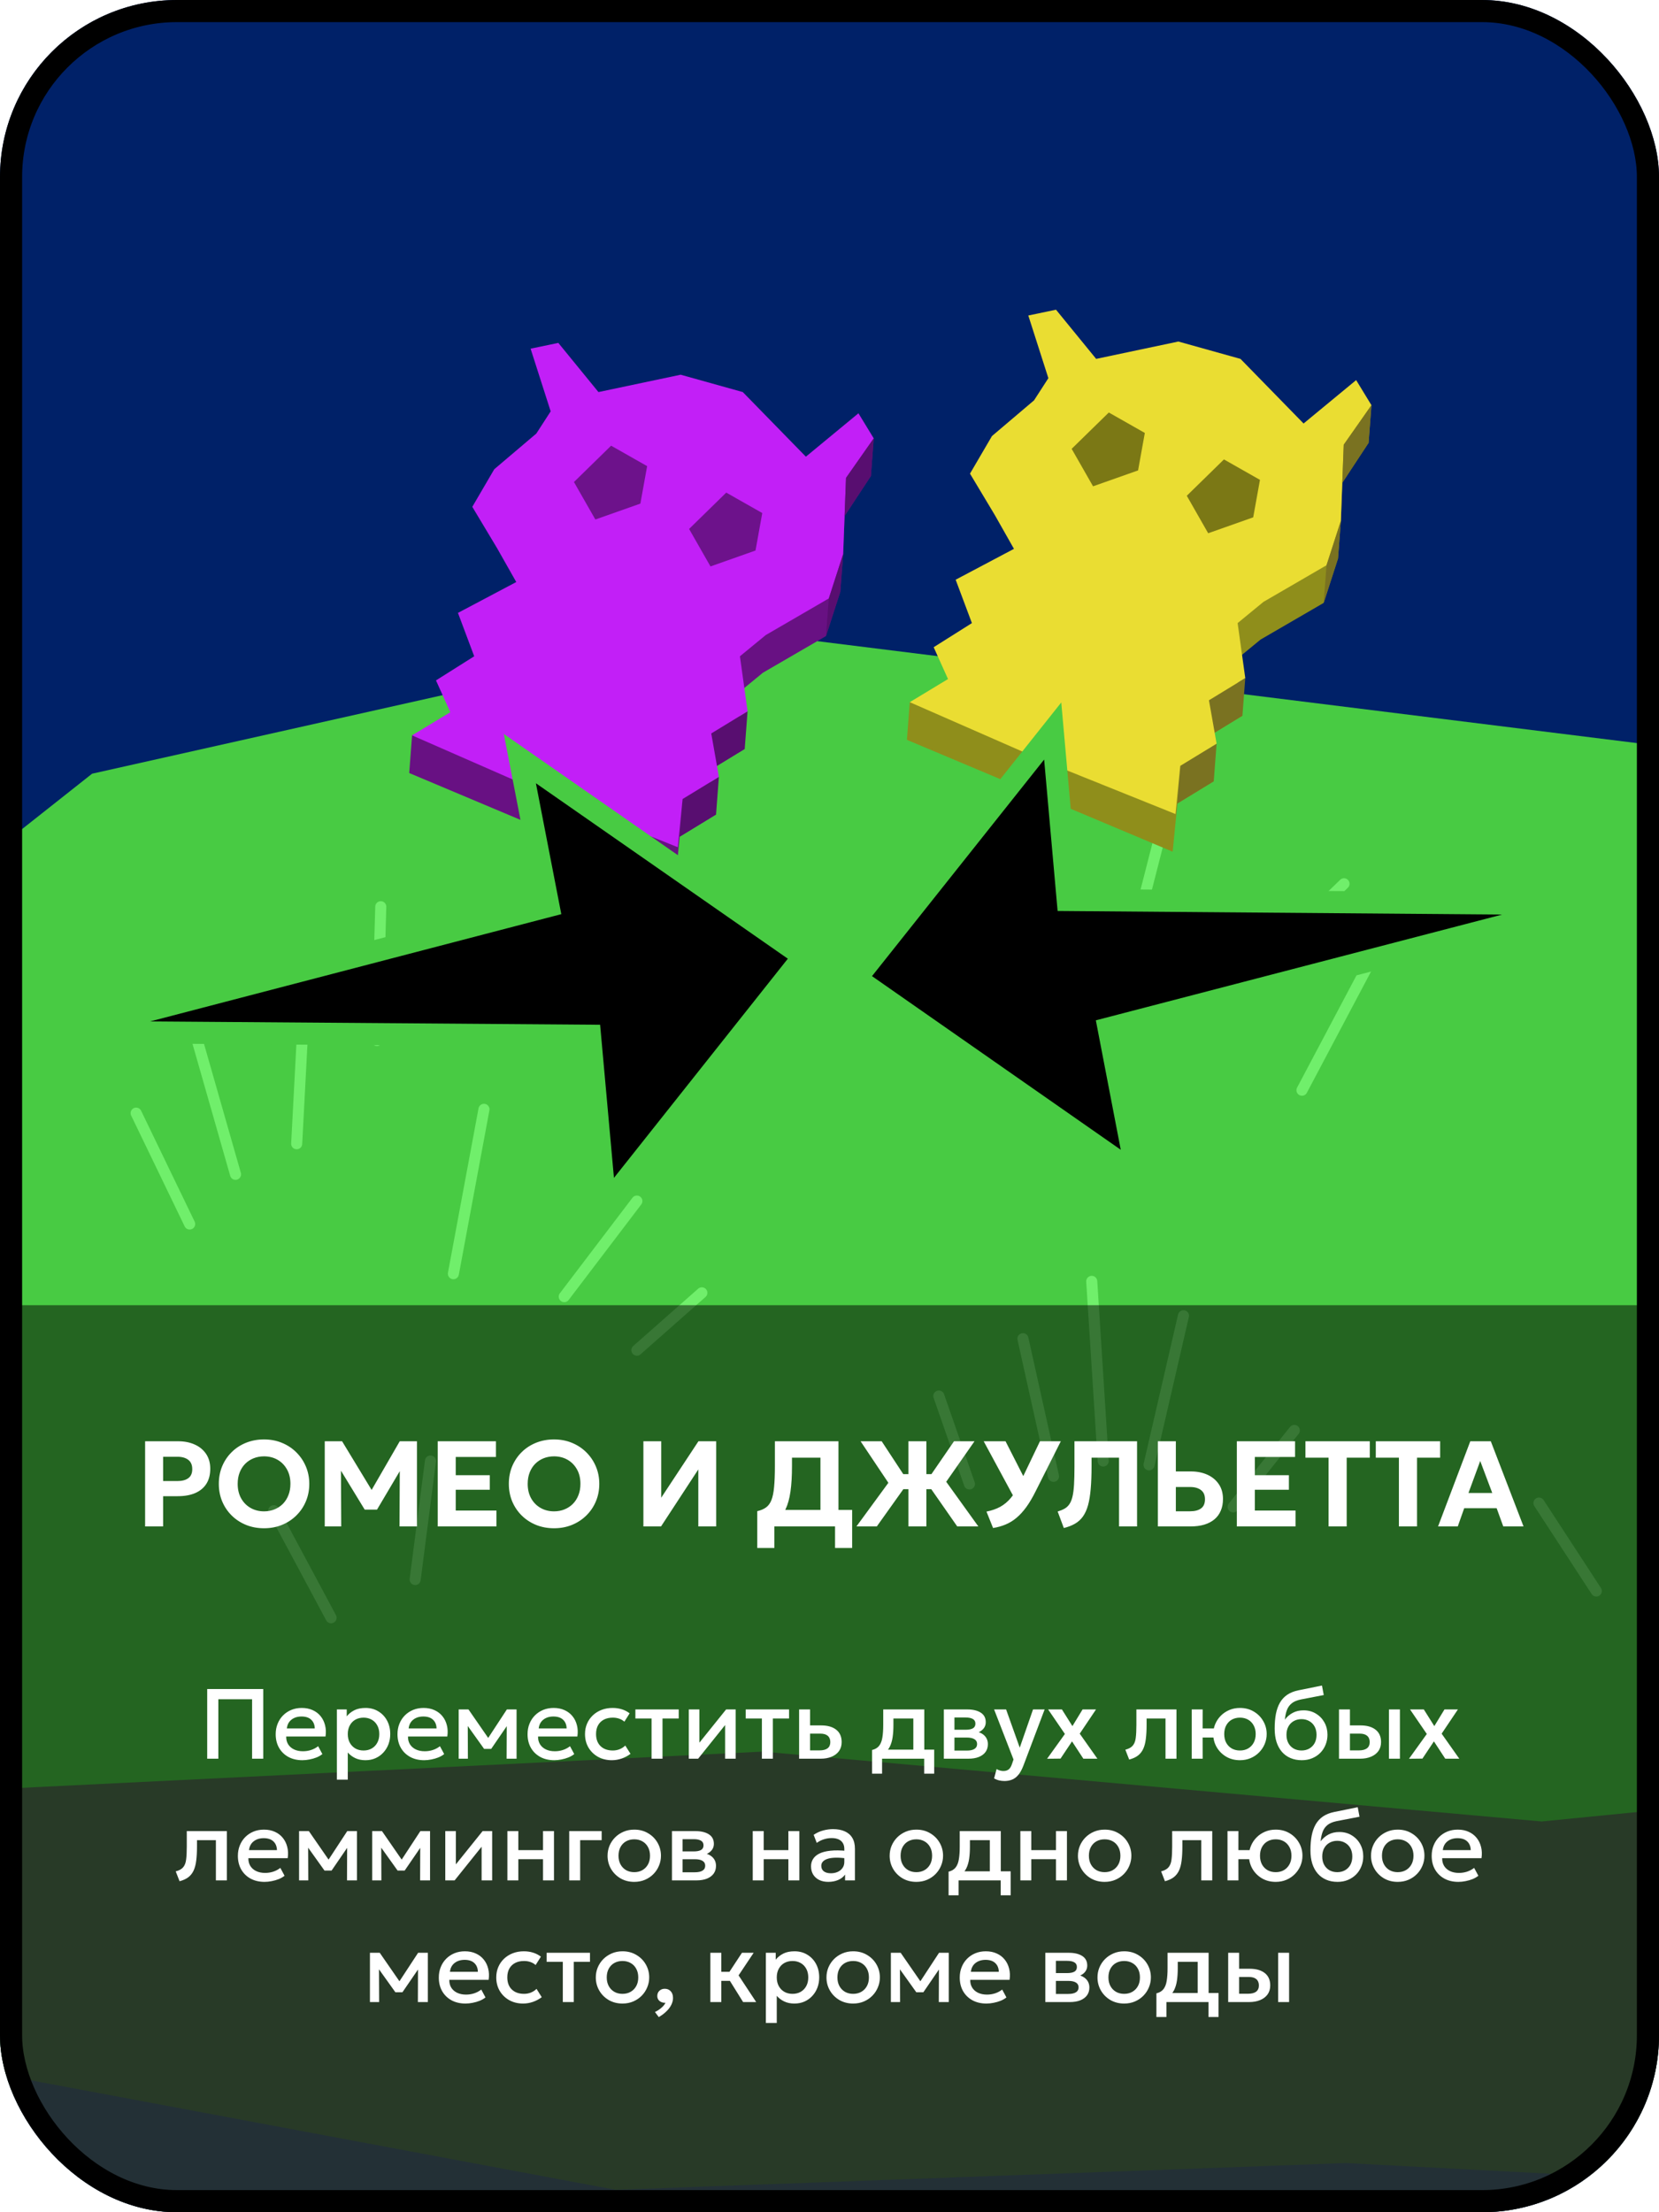 <svg width="150" height="200" viewBox="0 0 150 200" fill="none" xmlns="http://www.w3.org/2000/svg">
<g clip-path="url(#clip0_1_345)">
<rect width="150" height="200" fill="#002168"/>
<path d="M156.288 68.211L166.673 81.308L176.135 111.009L177.14 174.043L176.246 203.297L165.333 223.284L145.681 113.466L156.288 68.211Z" fill="#456043"/>
<path d="M-5.253 80.686L-14.26 107.438L-19 135.868L-15.368 191.276L-11.784 207.583L-0.368 224.847L5.885 90.017L-5.253 80.686Z" fill="#669564"/>
<path d="M-2.094 161.831L-5.281 211.895L-0.368 224.847L51.665 222.614L90.746 225.294L134.069 222.167L165.333 223.284L168.683 192.69L164.973 162.146L111.29 151.412L26.654 147.615L-2.094 161.831Z" fill="#50754E"/>
<path d="M-2.094 161.831L68.965 158.357L139.392 164.673L164.973 162.146L162.604 85.424L156.288 68.212L66.122 57L8.327 69.948L-5.253 80.686L-6.2 129.322L-2.094 161.831Z" fill="#48CB43"/>
<path d="M17.148 110.659L12.309 100.636" stroke="#70EF6B" stroke-width="1" stroke-linecap="round" stroke-linejoin="round"/>
<path d="M21.295 106.166L17.148 91.651" stroke="#70EF6B" stroke-width="1" stroke-linecap="round" stroke-linejoin="round"/>
<path d="M26.825 103.401L27.516 90.268" stroke="#70EF6B" stroke-width="1" stroke-linecap="round" stroke-linejoin="round"/>
<path d="M34.082 94.07L34.428 81.974" stroke="#70EF6B" stroke-width="1" stroke-linecap="round" stroke-linejoin="round"/>
<path d="M40.994 115.152L43.759 100.291" stroke="#70EF6B" stroke-width="1" stroke-linecap="round" stroke-linejoin="round"/>
<path d="M51.017 117.225L57.584 108.585" stroke="#70EF6B" stroke-width="1" stroke-linecap="round" stroke-linejoin="round"/>
<path d="M57.584 122.064L63.459 116.88" stroke="#70EF6B" stroke-width="1" stroke-linecap="round" stroke-linejoin="round"/>
<path d="M91.107 91.651L83.158 80.937" stroke="#70EF6B" stroke-width="1" stroke-linecap="round" stroke-linejoin="round"/>
<path d="M93.526 89.577V79.9" stroke="#70EF6B" stroke-width="1" stroke-linecap="round" stroke-linejoin="round"/>
<path d="M101.475 88.886L105.277 74.025" stroke="#70EF6B" stroke-width="1" stroke-linecap="round" stroke-linejoin="round"/>
<path d="M110.461 90.614L121.52 79.9" stroke="#70EF6B" stroke-width="1" stroke-linecap="round" stroke-linejoin="round"/>
<path d="M117.718 98.563L123.939 86.812" stroke="#70EF6B" stroke-width="1" stroke-linecap="round" stroke-linejoin="round"/>
<path d="M95.254 133.469L92.489 121.027" stroke="#70EF6B" stroke-width="1" stroke-linecap="round" stroke-linejoin="round"/>
<path d="M99.747 132.086L98.71 115.843" stroke="#70EF6B" stroke-width="1" stroke-linecap="round" stroke-linejoin="round"/>
<path d="M103.894 132.432L107.005 118.953" stroke="#70EF6B" stroke-width="1" stroke-linecap="round" stroke-linejoin="round"/>
<path d="M87.651 134.16L84.886 126.211" stroke="#70EF6B" stroke-width="1" stroke-linecap="round" stroke-linejoin="round"/>
<path d="M111.498 136.234L117.027 129.322" stroke="#70EF6B" stroke-width="1" stroke-linecap="round" stroke-linejoin="round"/>
<path d="M144.33 143.837L139.146 135.888" stroke="#70EF6B" stroke-width="1" stroke-linecap="round" stroke-linejoin="round"/>
<path d="M148.823 144.182L149.514 124.829" stroke="#70EF6B" stroke-width="1" stroke-linecap="round" stroke-linejoin="round"/>
<path d="M29.935 146.256L24.751 136.579" stroke="#70EF6B" stroke-width="1" stroke-linecap="round" stroke-linejoin="round"/>
<path d="M37.538 142.8L38.921 132.086" stroke="#70EF6B" stroke-width="1" stroke-linecap="round" stroke-linejoin="round"/>
<path opacity="0.314" d="M-16.63 121.653L-9.476 177.065L-3.688 186.863L55.67 197.974L121.68 195.555L154.858 197.283L168.683 192.69L171.62 137.839L167.818 98.786L166.673 81.308L176.134 111.009L176.246 203.297L165.333 223.284L134.069 222.167L90.746 225.294L51.665 222.614L-0.368 224.847L-11.784 207.583L-15.368 191.276L-19 135.868L-16.63 121.653Z" fill="#3238B1"/>
<g filter="url(#filter0_b_1_345)">
<rect y="118" width="150" height="82" fill="black" fill-opacity="0.5"/>
</g>
<rect x="1" y="1" width="148" height="198" rx="15" stroke="black" stroke-width="2"/>
<path d="M13.12 138V130.3H16.107C16.671 130.3 17.172 130.399 17.608 130.597C18.044 130.791 18.387 131.075 18.637 131.449C18.886 131.82 19.011 132.265 19.011 132.786C19.011 133.318 18.895 133.769 18.664 134.139C18.433 134.506 18.098 134.786 17.658 134.98C17.221 135.171 16.692 135.266 16.068 135.266H14.748V138H13.12ZM14.748 133.897H16.041C16.462 133.897 16.791 133.811 17.025 133.638C17.264 133.466 17.383 133.193 17.383 132.819C17.383 132.441 17.262 132.161 17.02 131.977C16.778 131.794 16.455 131.702 16.052 131.702H14.748V133.897ZM23.872 138.165C23.285 138.165 22.742 138.064 22.244 137.862C21.745 137.657 21.312 137.373 20.946 137.01C20.579 136.647 20.293 136.222 20.088 135.734C19.886 135.246 19.785 134.718 19.785 134.15C19.785 133.578 19.886 133.048 20.088 132.56C20.293 132.073 20.579 131.647 20.946 131.284C21.312 130.921 21.745 130.639 22.244 130.437C22.742 130.236 23.285 130.135 23.872 130.135C24.458 130.135 24.999 130.238 25.494 130.443C25.993 130.648 26.426 130.934 26.792 131.301C27.163 131.668 27.45 132.095 27.656 132.582C27.861 133.066 27.964 133.589 27.964 134.15C27.964 134.718 27.861 135.246 27.656 135.734C27.45 136.222 27.163 136.647 26.792 137.01C26.426 137.373 25.993 137.657 25.494 137.862C24.999 138.064 24.458 138.165 23.872 138.165ZM23.872 136.636C24.213 136.636 24.528 136.577 24.818 136.46C25.107 136.343 25.36 136.176 25.577 135.959C25.793 135.739 25.96 135.477 26.077 135.173C26.198 134.869 26.259 134.528 26.259 134.15C26.259 133.648 26.154 133.211 25.945 132.841C25.736 132.467 25.452 132.177 25.093 131.972C24.733 131.767 24.326 131.664 23.872 131.664C23.534 131.664 23.219 131.723 22.926 131.84C22.636 131.957 22.383 132.124 22.167 132.34C21.954 132.557 21.787 132.819 21.666 133.127C21.549 133.431 21.49 133.772 21.49 134.15C21.49 134.652 21.595 135.09 21.804 135.464C22.013 135.835 22.297 136.123 22.656 136.328C23.016 136.533 23.421 136.636 23.872 136.636ZM29.362 138V130.3H30.93L33.927 135.239L33.284 135.25L36.144 130.3H37.7V138H36.122L36.149 132.401L36.441 132.505L34.087 136.482H32.976L30.55 132.505L30.825 132.401L30.853 138H29.362ZM39.578 138V130.3H44.842V131.719H41.206V133.369H44.286V134.683H41.206V136.564H44.886V138H39.578ZM50.093 138.165C49.507 138.165 48.964 138.064 48.465 137.862C47.967 137.657 47.534 137.373 47.167 137.01C46.801 136.647 46.515 136.222 46.309 135.734C46.108 135.246 46.007 134.718 46.007 134.15C46.007 133.578 46.108 133.048 46.309 132.56C46.515 132.073 46.801 131.647 47.167 131.284C47.534 130.921 47.967 130.639 48.465 130.437C48.964 130.236 49.507 130.135 50.093 130.135C50.68 130.135 51.221 130.238 51.716 130.443C52.215 130.648 52.647 130.934 53.014 131.301C53.384 131.668 53.672 132.095 53.877 132.582C54.083 133.066 54.185 133.589 54.185 134.15C54.185 134.718 54.083 135.246 53.877 135.734C53.672 136.222 53.384 136.647 53.014 137.01C52.647 137.373 52.215 137.657 51.716 137.862C51.221 138.064 50.68 138.165 50.093 138.165ZM50.093 136.636C50.434 136.636 50.75 136.577 51.039 136.46C51.329 136.343 51.582 136.176 51.798 135.959C52.015 135.739 52.182 135.477 52.299 135.173C52.42 134.869 52.48 134.528 52.48 134.15C52.48 133.648 52.376 133.211 52.167 132.841C51.958 132.467 51.674 132.177 51.314 131.972C50.955 131.767 50.548 131.664 50.093 131.664C49.756 131.664 49.441 131.723 49.147 131.84C48.858 131.957 48.605 132.124 48.388 132.34C48.176 132.557 48.009 132.819 47.888 133.127C47.771 133.431 47.712 133.772 47.712 134.15C47.712 134.652 47.816 135.09 48.025 135.464C48.234 135.835 48.519 136.123 48.878 136.328C49.237 136.533 49.642 136.636 50.093 136.636ZM58.173 138V130.3H59.784V135.404L63.15 130.3H64.756V138H63.139V132.846L59.768 138H58.173ZM74.182 138V131.785H71.608V132.538C71.608 133.437 71.563 134.207 71.471 134.848C71.379 135.486 71.233 136.016 71.031 136.438C70.833 136.86 70.569 137.193 70.239 137.439C69.909 137.685 69.507 137.864 69.034 137.978L68.468 136.619C68.791 136.546 69.055 136.434 69.26 136.284C69.469 136.134 69.632 135.912 69.749 135.618C69.867 135.321 69.947 134.925 69.991 134.43C70.039 133.932 70.063 133.301 70.063 132.538V130.3H75.81V138H74.182ZM68.468 139.947V136.619L69.441 136.663L69.975 136.509H77.048V139.947H75.502V138H70.013V139.947H68.468ZM86.549 138L83.739 133.968L86.258 130.3H88.111L85.554 133.963L88.458 138H86.549ZM77.436 138L80.323 134.056L77.81 130.3H79.718L82.138 133.985L79.278 138H77.436ZM82.133 138V134.634H80.835V133.27H82.133V130.3H83.761V133.27H85.064V134.634H83.761V138H82.133ZM89.788 138.143L89.194 136.658C89.663 136.566 90.076 136.423 90.432 136.229C90.791 136.031 91.11 135.765 91.389 135.431C91.671 135.098 91.933 134.678 92.175 134.172L94.029 130.3H95.915L93.633 134.832C93.361 135.378 93.085 135.848 92.802 136.24C92.52 136.629 92.225 136.953 91.917 137.213C91.609 137.474 91.279 137.677 90.927 137.824C90.578 137.971 90.199 138.077 89.788 138.143ZM91.895 135.767L88.941 130.3H90.916L92.995 134.381L91.895 135.767ZM96.186 138.143L95.63 136.652C95.879 136.575 96.09 136.487 96.263 136.388C96.439 136.286 96.584 136.148 96.697 135.976C96.814 135.804 96.906 135.576 96.972 135.294C97.038 135.012 97.084 134.652 97.11 134.216C97.135 133.78 97.148 133.244 97.148 132.61V130.3H102.808V138H101.18V131.785H98.694V132.538C98.694 133.33 98.668 134.018 98.617 134.601C98.569 135.18 98.488 135.675 98.375 136.086C98.261 136.493 98.107 136.832 97.913 137.103C97.722 137.371 97.484 137.587 97.198 137.752C96.915 137.917 96.578 138.048 96.186 138.143ZM104.687 138V130.3H106.315V133.028H107.673C108.234 133.028 108.733 133.127 109.169 133.325C109.605 133.523 109.948 133.807 110.198 134.177C110.451 134.548 110.577 134.995 110.577 135.519C110.577 135.915 110.511 136.267 110.379 136.575C110.251 136.883 110.06 137.144 109.807 137.356C109.554 137.569 109.246 137.73 108.883 137.84C108.52 137.947 108.104 138 107.635 138H104.687ZM106.315 136.63H107.607C108.029 136.63 108.357 136.544 108.592 136.372C108.83 136.2 108.949 135.925 108.949 135.547C108.949 135.169 108.828 134.891 108.586 134.711C108.344 134.528 108.021 134.436 107.618 134.436H106.315V136.63ZM111.83 138V130.3H117.094V131.719H113.458V133.369H116.538V134.683H113.458V136.564H117.138V138H111.83ZM120.123 138V131.785H118.033V130.3H123.852V131.785H121.762V138H120.123ZM126.483 138V131.785H124.393V130.3H130.212V131.785H128.122V138H126.483ZM130.023 138L132.938 130.3H134.792L137.751 138H135.919L135.32 136.35H132.388L131.805 138H130.023ZM132.773 134.975H134.924L133.835 132.082L132.773 134.975Z" fill="white"/>
<path d="M18.734 159V152.7H23.801V159H22.793V153.622H19.742V159H18.734ZM27.344 159.135C26.864 159.135 26.442 159.038 26.079 158.842C25.716 158.644 25.433 158.368 25.229 158.014C25.028 157.66 24.927 157.249 24.927 156.781C24.927 156.439 24.986 156.124 25.103 155.836C25.22 155.545 25.385 155.293 25.598 155.08C25.811 154.867 26.06 154.702 26.345 154.585C26.633 154.468 26.946 154.41 27.285 154.41C27.654 154.41 27.983 154.476 28.271 154.608C28.559 154.737 28.797 154.918 28.986 155.152C29.178 155.386 29.313 155.661 29.391 155.976C29.472 156.288 29.486 156.627 29.432 156.993H25.877C25.871 157.26 25.929 157.494 26.052 157.695C26.175 157.893 26.351 158.047 26.579 158.158C26.81 158.269 27.081 158.325 27.393 158.325C27.645 158.325 27.888 158.287 28.122 158.212C28.359 158.134 28.574 158.02 28.766 157.87L29.148 158.581C29.004 158.698 28.83 158.799 28.626 158.883C28.422 158.964 28.209 159.026 27.987 159.068C27.765 159.113 27.551 159.135 27.344 159.135ZM25.935 156.264H28.46C28.451 155.928 28.343 155.664 28.136 155.472C27.932 155.28 27.641 155.184 27.263 155.184C26.897 155.184 26.592 155.28 26.349 155.472C26.109 155.664 25.971 155.928 25.935 156.264ZM30.46 160.89V154.545H31.351V155.17C31.528 154.945 31.755 154.762 32.031 154.621C32.306 154.48 32.647 154.41 33.052 154.41C33.487 154.41 33.873 154.513 34.209 154.72C34.547 154.924 34.812 155.205 35.001 155.562C35.19 155.916 35.284 156.319 35.284 156.772C35.284 157.099 35.23 157.407 35.122 157.695C35.014 157.98 34.859 158.23 34.658 158.446C34.461 158.662 34.224 158.832 33.947 158.955C33.675 159.075 33.371 159.135 33.038 159.135C32.691 159.135 32.385 159.072 32.12 158.946C31.857 158.82 31.631 158.65 31.445 158.438V160.89H30.46ZM32.872 158.257C33.148 158.257 33.392 158.197 33.605 158.077C33.822 157.954 33.989 157.782 34.109 157.56C34.233 157.338 34.294 157.075 34.294 156.772C34.294 156.469 34.233 156.207 34.109 155.985C33.986 155.76 33.817 155.587 33.601 155.467C33.388 155.347 33.145 155.287 32.872 155.287C32.596 155.287 32.35 155.347 32.134 155.467C31.921 155.587 31.753 155.76 31.63 155.985C31.507 156.207 31.445 156.469 31.445 156.772C31.445 157.075 31.507 157.338 31.63 157.56C31.753 157.782 31.921 157.954 32.134 158.077C32.35 158.197 32.596 158.257 32.872 158.257ZM38.356 159.135C37.876 159.135 37.455 159.038 37.092 158.842C36.729 158.644 36.445 158.368 36.241 158.014C36.04 157.66 35.94 157.249 35.94 156.781C35.94 156.439 35.998 156.124 36.115 155.836C36.232 155.545 36.397 155.293 36.61 155.08C36.823 154.867 37.072 154.702 37.357 154.585C37.645 154.468 37.959 154.41 38.298 154.41C38.667 154.41 38.995 154.476 39.283 154.608C39.571 154.737 39.81 154.918 39.999 155.152C40.191 155.386 40.326 155.661 40.404 155.976C40.485 156.288 40.498 156.627 40.444 156.993H36.889C36.883 157.26 36.942 157.494 37.065 157.695C37.188 157.893 37.363 158.047 37.591 158.158C37.822 158.269 38.094 158.325 38.406 158.325C38.658 158.325 38.901 158.287 39.135 158.212C39.372 158.134 39.586 158.02 39.778 157.87L40.161 158.581C40.017 158.698 39.843 158.799 39.639 158.883C39.435 158.964 39.222 159.026 39 159.068C38.778 159.113 38.563 159.135 38.356 159.135ZM36.948 156.264H39.472C39.463 155.928 39.355 155.664 39.148 155.472C38.944 155.28 38.653 155.184 38.275 155.184C37.909 155.184 37.605 155.28 37.362 155.472C37.122 155.664 36.984 155.928 36.948 156.264ZM41.473 159V154.545H42.332H42.359L44.357 157.434L43.93 157.443L45.829 154.545H46.706V159H45.806L45.82 155.706L46.004 155.787L44.411 158.113H43.772L42.107 155.782L42.292 155.701L42.305 159H41.473ZM50.116 159.135C49.636 159.135 49.215 159.038 48.852 158.842C48.489 158.644 48.205 158.368 48.001 158.014C47.8 157.66 47.7 157.249 47.7 156.781C47.7 156.439 47.758 156.124 47.875 155.836C47.992 155.545 48.157 155.293 48.37 155.08C48.583 154.867 48.832 154.702 49.117 154.585C49.405 154.468 49.719 154.41 50.058 154.41C50.427 154.41 50.755 154.476 51.043 154.608C51.331 154.737 51.57 154.918 51.759 155.152C51.951 155.386 52.086 155.661 52.164 155.976C52.245 156.288 52.258 156.627 52.204 156.993H48.649C48.643 157.26 48.702 157.494 48.825 157.695C48.948 157.893 49.123 158.047 49.351 158.158C49.582 158.269 49.854 158.325 50.166 158.325C50.418 158.325 50.661 158.287 50.895 158.212C51.132 158.134 51.346 158.02 51.538 157.87L51.921 158.581C51.777 158.698 51.603 158.799 51.399 158.883C51.195 158.964 50.982 159.026 50.76 159.068C50.538 159.113 50.323 159.135 50.116 159.135ZM48.708 156.264H51.232C51.223 155.928 51.115 155.664 50.908 155.472C50.704 155.28 50.413 155.184 50.035 155.184C49.669 155.184 49.365 155.28 49.122 155.472C48.882 155.664 48.744 155.928 48.708 156.264ZM55.319 159.135C54.851 159.135 54.434 159.033 54.068 158.829C53.702 158.622 53.414 158.341 53.204 157.987C52.997 157.63 52.894 157.225 52.894 156.772C52.894 156.43 52.955 156.117 53.078 155.832C53.201 155.544 53.375 155.293 53.6 155.08C53.825 154.867 54.089 154.702 54.392 154.585C54.698 154.468 55.03 154.41 55.387 154.41C55.687 154.41 55.964 154.45 56.219 154.531C56.477 154.609 56.714 154.731 56.93 154.896L56.453 155.652C56.315 155.529 56.156 155.437 55.976 155.377C55.799 155.317 55.61 155.287 55.409 155.287C55.097 155.287 54.829 155.346 54.604 155.463C54.379 155.58 54.203 155.749 54.077 155.971C53.954 156.19 53.893 156.456 53.893 156.768C53.893 157.233 54.028 157.597 54.298 157.861C54.571 158.125 54.941 158.257 55.409 158.257C55.631 158.257 55.841 158.217 56.039 158.136C56.237 158.052 56.402 157.942 56.534 157.807L57.007 158.559C56.77 158.739 56.506 158.88 56.215 158.982C55.924 159.084 55.625 159.135 55.319 159.135ZM58.911 159V155.364H57.449V154.545H61.368V155.364H59.901V159H58.911ZM62.276 159V154.545H63.235V157.551L65.651 154.545H66.515V159H65.561V155.958L63.122 159H62.276ZM68.887 159V155.364H67.425V154.545H71.344V155.364H69.877V159H68.887ZM72.252 159V154.545H73.242V158.248H74.093C74.416 158.248 74.661 158.185 74.826 158.059C74.991 157.933 75.073 157.746 75.073 157.497C75.073 157.251 74.997 157.062 74.844 156.93C74.691 156.798 74.466 156.732 74.169 156.732H73.107V155.989H74.246C74.822 155.989 75.275 156.118 75.605 156.376C75.934 156.634 76.1 157.008 76.1 157.497C76.1 157.812 76.02 158.082 75.861 158.307C75.702 158.529 75.478 158.7 75.191 158.82C74.906 158.94 74.571 159 74.187 159H72.252ZM82.58 159V155.364H80.78V155.953C80.78 156.358 80.756 156.724 80.708 157.051C80.66 157.378 80.575 157.666 80.452 157.915C80.329 158.161 80.156 158.365 79.934 158.527C79.715 158.689 79.435 158.808 79.093 158.883L78.85 158.212C79.135 158.143 79.349 158.014 79.493 157.825C79.637 157.636 79.733 157.387 79.781 157.078C79.832 156.766 79.858 156.391 79.858 155.953V154.545H83.57V159H82.58ZM78.85 160.35V158.212L79.462 158.275L79.615 158.181H84.466V160.35H83.561V159H79.754V160.35H78.85ZM85.339 159V154.545H87.463C87.967 154.545 88.37 154.641 88.673 154.833C88.976 155.025 89.128 155.313 89.128 155.697C89.128 155.877 89.084 156.037 88.997 156.178C88.91 156.316 88.79 156.432 88.637 156.525C88.484 156.618 88.306 156.685 88.102 156.728L88.084 156.507C88.477 156.561 88.781 156.691 88.997 156.898C89.213 157.105 89.321 157.368 89.321 157.686C89.321 157.956 89.251 158.19 89.11 158.388C88.969 158.583 88.766 158.734 88.502 158.842C88.238 158.947 87.922 159 87.553 159H85.339ZM86.297 158.266H87.418C87.715 158.266 87.943 158.217 88.102 158.118C88.264 158.019 88.345 157.87 88.345 157.672C88.345 157.477 88.265 157.332 88.106 157.236C87.947 157.137 87.718 157.087 87.418 157.087H86.167V156.381H87.314C87.593 156.381 87.809 156.339 87.962 156.255C88.115 156.168 88.192 156.027 88.192 155.832C88.192 155.637 88.115 155.496 87.962 155.409C87.809 155.319 87.593 155.274 87.314 155.274H86.297V158.266ZM90.819 161.016C90.657 161.016 90.498 160.998 90.342 160.962C90.186 160.926 90.033 160.865 89.883 160.778L90.108 159.932C90.201 159.992 90.303 160.037 90.414 160.067C90.525 160.097 90.624 160.112 90.711 160.112C90.921 160.112 91.086 160.062 91.206 159.963C91.326 159.864 91.421 159.711 91.49 159.504L91.638 159.072L89.883 154.545H90.968L92.201 158.001L93.402 154.545H94.451L92.525 159.644C92.386 160.001 92.232 160.278 92.061 160.476C91.89 160.677 91.701 160.817 91.494 160.895C91.287 160.976 91.062 161.016 90.819 161.016ZM94.673 159.005L96.284 156.763L94.768 154.545H96.014L96.964 156.052L97.882 154.545H99.097L97.625 156.736L99.223 159H97.954L96.928 157.434L95.888 158.991L94.673 159.005ZM102.096 159.077L101.749 158.185C102.055 158.107 102.279 157.984 102.42 157.816C102.564 157.648 102.654 157.414 102.69 157.114C102.729 156.814 102.748 156.427 102.748 155.953V154.545H106.371V159H105.381V155.364H103.671V155.953C103.671 156.43 103.648 156.846 103.603 157.2C103.561 157.554 103.483 157.855 103.369 158.104C103.255 158.353 103.095 158.557 102.888 158.716C102.684 158.872 102.42 158.992 102.096 159.077ZM107.751 159V154.545H108.741L108.737 156.264H110.244V157.083H108.737L108.741 159H107.751ZM112.112 159.135C111.644 159.135 111.228 159.029 110.865 158.815C110.502 158.599 110.216 158.313 110.006 157.956C109.799 157.596 109.695 157.201 109.695 156.772C109.695 156.454 109.755 156.154 109.875 155.872C109.995 155.587 110.163 155.335 110.379 155.116C110.595 154.897 110.85 154.725 111.144 154.599C111.438 154.473 111.761 154.41 112.112 154.41C112.58 154.41 112.995 154.518 113.358 154.734C113.721 154.947 114.006 155.233 114.213 155.593C114.423 155.95 114.528 156.343 114.528 156.772C114.528 157.087 114.468 157.387 114.348 157.672C114.228 157.957 114.06 158.209 113.844 158.428C113.628 158.647 113.373 158.82 113.079 158.946C112.785 159.072 112.463 159.135 112.112 159.135ZM112.112 158.257C112.388 158.257 112.632 158.197 112.845 158.077C113.058 157.954 113.226 157.782 113.349 157.56C113.472 157.338 113.534 157.075 113.534 156.772C113.534 156.469 113.472 156.207 113.349 155.985C113.226 155.76 113.058 155.587 112.845 155.467C112.632 155.347 112.388 155.287 112.112 155.287C111.836 155.287 111.59 155.347 111.374 155.467C111.161 155.587 110.993 155.76 110.87 155.985C110.75 156.207 110.69 156.469 110.69 156.772C110.69 157.075 110.75 157.338 110.87 157.56C110.993 157.782 111.161 157.954 111.374 158.077C111.59 158.197 111.836 158.257 112.112 158.257ZM117.699 159.135C117.324 159.135 116.985 159.071 116.682 158.941C116.379 158.812 116.121 158.626 115.908 158.383C115.695 158.137 115.531 157.839 115.417 157.488C115.306 157.134 115.251 156.732 115.251 156.282C115.251 155.787 115.288 155.343 115.363 154.95C115.441 154.557 115.563 154.216 115.728 153.928C115.896 153.64 116.116 153.403 116.389 153.217C116.665 153.031 117 152.898 117.393 152.817L119.526 152.385L119.688 153.244L117.613 153.645C117.265 153.717 116.992 153.832 116.794 153.991C116.596 154.15 116.451 154.353 116.358 154.599C116.265 154.845 116.203 155.134 116.173 155.467C116.362 155.212 116.598 155.008 116.88 154.855C117.162 154.702 117.49 154.626 117.865 154.626C118.288 154.626 118.662 154.726 118.986 154.927C119.313 155.125 119.568 155.391 119.751 155.724C119.934 156.057 120.025 156.426 120.025 156.831C120.025 157.146 119.97 157.443 119.859 157.722C119.751 158.001 119.593 158.247 119.386 158.46C119.179 158.67 118.933 158.835 118.648 158.955C118.363 159.075 118.047 159.135 117.699 159.135ZM117.676 158.257C117.937 158.257 118.17 158.2 118.374 158.086C118.581 157.969 118.743 157.806 118.86 157.596C118.977 157.383 119.035 157.131 119.035 156.84C119.035 156.549 118.977 156.298 118.86 156.088C118.743 155.875 118.581 155.712 118.374 155.598C118.17 155.481 117.937 155.422 117.676 155.422C117.415 155.422 117.181 155.481 116.974 155.598C116.77 155.712 116.61 155.875 116.493 156.088C116.376 156.298 116.317 156.549 116.317 156.84C116.317 157.131 116.376 157.383 116.493 157.596C116.61 157.806 116.77 157.969 116.974 158.086C117.181 158.2 117.415 158.257 117.676 158.257ZM121.066 159V154.545H122.056V158.248H122.862C123.186 158.248 123.43 158.185 123.595 158.059C123.76 157.933 123.843 157.746 123.843 157.497C123.843 157.251 123.766 157.062 123.613 156.93C123.46 156.798 123.235 156.732 122.938 156.732H121.921V155.989H123.015C123.591 155.989 124.044 156.118 124.374 156.376C124.704 156.634 124.869 157.008 124.869 157.497C124.869 157.812 124.789 158.082 124.63 158.307C124.471 158.529 124.248 158.7 123.96 158.82C123.675 158.94 123.34 159 122.956 159H121.066ZM125.584 159V154.545H126.574V159H125.584ZM127.395 159.005L129.006 156.763L127.489 154.545H128.736L129.685 156.052L130.603 154.545H131.818L130.347 156.736L131.944 159H130.675L129.649 157.434L128.61 158.991L127.395 159.005ZM16.235 170.077L15.889 169.185C16.195 169.107 16.419 168.984 16.559 168.816C16.703 168.648 16.794 168.414 16.829 168.114C16.869 167.814 16.888 167.427 16.888 166.953V165.545H20.511V170H19.52V166.364H17.811V166.953C17.811 167.43 17.788 167.846 17.743 168.2C17.701 168.554 17.623 168.855 17.509 169.104C17.395 169.353 17.235 169.557 17.027 169.716C16.823 169.872 16.559 169.992 16.235 170.077ZM23.925 170.135C23.445 170.135 23.023 170.038 22.66 169.842C22.297 169.644 22.014 169.368 21.81 169.014C21.609 168.66 21.508 168.249 21.508 167.781C21.508 167.439 21.567 167.124 21.684 166.836C21.801 166.545 21.966 166.293 22.179 166.08C22.392 165.867 22.641 165.702 22.926 165.585C23.214 165.468 23.527 165.41 23.866 165.41C24.235 165.41 24.564 165.476 24.852 165.608C25.14 165.737 25.378 165.918 25.567 166.152C25.759 166.386 25.894 166.661 25.972 166.976C26.053 167.288 26.067 167.627 26.013 167.993H22.458C22.452 168.26 22.51 168.494 22.633 168.695C22.756 168.893 22.932 169.047 23.16 169.158C23.391 169.269 23.662 169.325 23.974 169.325C24.226 169.325 24.469 169.287 24.703 169.212C24.94 169.134 25.155 169.02 25.347 168.87L25.729 169.581C25.585 169.698 25.411 169.799 25.207 169.883C25.003 169.964 24.79 170.026 24.568 170.068C24.346 170.113 24.132 170.135 23.925 170.135ZM22.516 167.264H25.041C25.032 166.928 24.924 166.664 24.717 166.472C24.513 166.28 24.222 166.184 23.844 166.184C23.478 166.184 23.173 166.28 22.93 166.472C22.69 166.664 22.552 166.928 22.516 167.264ZM27.041 170V165.545H27.901H27.927L29.925 168.434L29.498 168.443L31.397 165.545H32.275V170H31.375L31.388 166.706L31.573 166.787L29.98 169.113H29.34L27.675 166.782L27.86 166.701L27.873 170H27.041ZM33.65 170V165.545H34.51H34.537L36.535 168.434L36.107 168.443L38.006 165.545H38.884V170H37.984L37.997 166.706L38.182 166.787L36.589 169.113H35.95L34.285 166.782L34.469 166.701L34.483 170H33.65ZM40.26 170V165.545H41.218V168.551L43.635 165.545H44.499V170H43.545V166.958L41.106 170H40.26ZM45.876 170V165.545H46.866V167.264H49.098V165.545H50.088V170H49.098V168.083H46.866V170H45.876ZM51.466 170V165.545H54.4V166.364H52.456V170H51.466ZM57.345 170.135C56.88 170.135 56.465 170.029 56.099 169.815C55.736 169.599 55.45 169.313 55.243 168.956C55.036 168.596 54.933 168.201 54.933 167.772C54.933 167.454 54.992 167.154 55.108 166.872C55.228 166.587 55.397 166.335 55.612 166.116C55.831 165.897 56.088 165.725 56.382 165.599C56.676 165.473 56.998 165.41 57.349 165.41C57.815 165.41 58.228 165.518 58.592 165.734C58.958 165.947 59.244 166.233 59.451 166.593C59.658 166.95 59.761 167.343 59.761 167.772C59.761 168.087 59.702 168.387 59.581 168.672C59.465 168.957 59.298 169.209 59.082 169.428C58.866 169.647 58.611 169.82 58.317 169.946C58.023 170.072 57.699 170.135 57.345 170.135ZM57.345 169.257C57.621 169.257 57.865 169.197 58.078 169.077C58.294 168.954 58.464 168.782 58.587 168.56C58.71 168.338 58.772 168.075 58.772 167.772C58.772 167.469 58.71 167.207 58.587 166.985C58.464 166.76 58.294 166.587 58.078 166.467C57.865 166.347 57.621 166.287 57.345 166.287C57.069 166.287 56.823 166.347 56.607 166.467C56.394 166.587 56.226 166.76 56.103 166.985C55.983 167.207 55.923 167.469 55.923 167.772C55.923 168.075 55.984 168.338 56.108 168.56C56.23 168.782 56.398 168.954 56.611 169.077C56.828 169.197 57.072 169.257 57.345 169.257ZM60.756 170V165.545H62.88C63.384 165.545 63.787 165.641 64.09 165.833C64.393 166.025 64.545 166.313 64.545 166.697C64.545 166.877 64.501 167.037 64.414 167.178C64.327 167.316 64.207 167.432 64.054 167.525C63.901 167.618 63.723 167.685 63.519 167.728L63.501 167.507C63.894 167.561 64.198 167.691 64.414 167.898C64.63 168.105 64.738 168.368 64.738 168.686C64.738 168.956 64.668 169.19 64.527 169.388C64.386 169.583 64.183 169.734 63.919 169.842C63.655 169.947 63.339 170 62.97 170H60.756ZM61.714 169.266H62.835C63.132 169.266 63.36 169.217 63.519 169.118C63.681 169.019 63.762 168.87 63.762 168.672C63.762 168.477 63.682 168.332 63.523 168.236C63.364 168.137 63.135 168.087 62.835 168.087H61.584V167.381H62.731C63.01 167.381 63.226 167.339 63.379 167.255C63.532 167.168 63.609 167.027 63.609 166.832C63.609 166.637 63.532 166.496 63.379 166.409C63.226 166.319 63.01 166.274 62.731 166.274H61.714V169.266ZM68.06 170V165.545H69.05V167.264H71.282V165.545H72.272V170H71.282V168.083H69.05V170H68.06ZM74.887 170.135C74.578 170.135 74.306 170.078 74.072 169.964C73.838 169.847 73.655 169.683 73.523 169.473C73.394 169.26 73.33 169.01 73.33 168.722C73.33 168.479 73.391 168.26 73.514 168.065C73.637 167.867 73.828 167.703 74.086 167.574C74.347 167.445 74.681 167.36 75.089 167.318C75.497 167.273 75.988 167.279 76.561 167.336L76.579 168.02C76.171 167.963 75.82 167.939 75.526 167.948C75.232 167.957 74.99 167.994 74.801 168.06C74.615 168.123 74.477 168.209 74.387 168.317C74.3 168.422 74.257 168.543 74.257 168.681C74.257 168.897 74.333 169.064 74.486 169.181C74.642 169.298 74.855 169.356 75.125 169.356C75.356 169.356 75.563 169.314 75.746 169.23C75.929 169.146 76.073 169.028 76.178 168.875C76.286 168.722 76.34 168.542 76.34 168.335V167.151C76.34 166.953 76.298 166.782 76.214 166.638C76.13 166.491 76.003 166.377 75.832 166.296C75.661 166.215 75.448 166.175 75.193 166.175C74.959 166.175 74.728 166.211 74.5 166.283C74.272 166.352 74.054 166.461 73.847 166.611L73.568 165.882C73.847 165.693 74.138 165.56 74.441 165.482C74.744 165.404 75.035 165.365 75.314 165.365C75.728 165.365 76.082 165.431 76.376 165.563C76.673 165.692 76.901 165.888 77.06 166.152C77.219 166.413 77.299 166.743 77.299 167.142V170H76.408V169.473C76.258 169.686 76.049 169.85 75.782 169.964C75.515 170.078 75.217 170.135 74.887 170.135ZM82.851 170.135C82.386 170.135 81.97 170.029 81.604 169.815C81.241 169.599 80.956 169.313 80.749 168.956C80.542 168.596 80.439 168.201 80.439 167.772C80.439 167.454 80.497 167.154 80.614 166.872C80.734 166.587 80.902 166.335 81.118 166.116C81.337 165.897 81.594 165.725 81.888 165.599C82.182 165.473 82.504 165.41 82.855 165.41C83.32 165.41 83.734 165.518 84.097 165.734C84.463 165.947 84.75 166.233 84.957 166.593C85.164 166.95 85.267 167.343 85.267 167.772C85.267 168.087 85.207 168.387 85.087 168.672C84.97 168.957 84.804 169.209 84.588 169.428C84.372 169.647 84.117 169.82 83.823 169.946C83.529 170.072 83.205 170.135 82.851 170.135ZM82.851 169.257C83.127 169.257 83.371 169.197 83.584 169.077C83.8 168.954 83.97 168.782 84.093 168.56C84.216 168.338 84.277 168.075 84.277 167.772C84.277 167.469 84.216 167.207 84.093 166.985C83.97 166.76 83.8 166.587 83.584 166.467C83.371 166.347 83.127 166.287 82.851 166.287C82.575 166.287 82.329 166.347 82.113 166.467C81.9 166.587 81.732 166.76 81.609 166.985C81.489 167.207 81.429 167.469 81.429 167.772C81.429 168.075 81.49 168.338 81.613 168.56C81.736 168.782 81.904 168.954 82.117 169.077C82.333 169.197 82.578 169.257 82.851 169.257ZM89.497 170V166.364H87.697V166.953C87.697 167.358 87.673 167.724 87.625 168.051C87.577 168.378 87.492 168.666 87.369 168.915C87.246 169.161 87.073 169.365 86.851 169.527C86.632 169.689 86.352 169.808 86.01 169.883L85.767 169.212C86.052 169.143 86.266 169.014 86.41 168.825C86.554 168.636 86.65 168.387 86.698 168.078C86.749 167.766 86.775 167.391 86.775 166.953V165.545H90.487V170H89.497ZM85.767 171.35V169.212L86.379 169.275L86.532 169.181H91.383V171.35H90.478V170H86.671V171.35H85.767ZM92.256 170V165.545H93.246V167.264H95.478V165.545H96.468V170H95.478V168.083H93.246V170H92.256ZM99.875 170.135C99.41 170.135 98.995 170.029 98.629 169.815C98.266 169.599 97.981 169.313 97.774 168.956C97.567 168.596 97.463 168.201 97.463 167.772C97.463 167.454 97.522 167.154 97.639 166.872C97.759 166.587 97.927 166.335 98.143 166.116C98.362 165.897 98.618 165.725 98.912 165.599C99.206 165.473 99.529 165.41 99.88 165.41C100.345 165.41 100.759 165.518 101.122 165.734C101.488 165.947 101.774 166.233 101.981 166.593C102.188 166.95 102.292 167.343 102.292 167.772C102.292 168.087 102.232 168.387 102.112 168.672C101.995 168.957 101.828 169.209 101.612 169.428C101.396 169.647 101.141 169.82 100.847 169.946C100.553 170.072 100.229 170.135 99.875 170.135ZM99.875 169.257C100.151 169.257 100.396 169.197 100.609 169.077C100.825 168.954 100.994 168.782 101.117 168.56C101.24 168.338 101.302 168.075 101.302 167.772C101.302 167.469 101.24 167.207 101.117 166.985C100.994 166.76 100.825 166.587 100.609 166.467C100.396 166.347 100.151 166.287 99.875 166.287C99.599 166.287 99.353 166.347 99.137 166.467C98.924 166.587 98.756 166.76 98.633 166.985C98.513 167.207 98.453 167.469 98.453 167.772C98.453 168.075 98.515 168.338 98.638 168.56C98.761 168.782 98.929 168.954 99.142 169.077C99.358 169.197 99.602 169.257 99.875 169.257ZM105.33 170.077L104.984 169.185C105.29 169.107 105.513 168.984 105.654 168.816C105.798 168.648 105.888 168.414 105.924 168.114C105.963 167.814 105.983 167.427 105.983 166.953V165.545H109.605V170H108.615V166.364H106.905V166.953C106.905 167.43 106.883 167.846 106.838 168.2C106.796 168.554 106.718 168.855 106.604 169.104C106.49 169.353 106.329 169.557 106.122 169.716C105.918 169.872 105.654 169.992 105.33 170.077ZM110.985 170V165.545H111.975L111.971 167.264H113.478V168.083H111.971L111.975 170H110.985ZM115.346 170.135C114.878 170.135 114.462 170.029 114.099 169.815C113.736 169.599 113.45 169.313 113.24 168.956C113.033 168.596 112.929 168.201 112.929 167.772C112.929 167.454 112.989 167.154 113.109 166.872C113.229 166.587 113.397 166.335 113.613 166.116C113.829 165.897 114.084 165.725 114.378 165.599C114.672 165.473 114.995 165.41 115.346 165.41C115.814 165.41 116.229 165.518 116.592 165.734C116.955 165.947 117.24 166.233 117.447 166.593C117.657 166.95 117.762 167.343 117.762 167.772C117.762 168.087 117.702 168.387 117.582 168.672C117.462 168.957 117.294 169.209 117.078 169.428C116.862 169.647 116.607 169.82 116.313 169.946C116.019 170.072 115.697 170.135 115.346 170.135ZM115.346 169.257C115.622 169.257 115.866 169.197 116.079 169.077C116.292 168.954 116.46 168.782 116.583 168.56C116.706 168.338 116.768 168.075 116.768 167.772C116.768 167.469 116.706 167.207 116.583 166.985C116.46 166.76 116.292 166.587 116.079 166.467C115.866 166.347 115.622 166.287 115.346 166.287C115.07 166.287 114.824 166.347 114.608 166.467C114.395 166.587 114.227 166.76 114.104 166.985C113.984 167.207 113.924 167.469 113.924 167.772C113.924 168.075 113.984 168.338 114.104 168.56C114.227 168.782 114.395 168.954 114.608 169.077C114.824 169.197 115.07 169.257 115.346 169.257ZM120.933 170.135C120.558 170.135 120.219 170.071 119.916 169.941C119.613 169.812 119.355 169.626 119.142 169.383C118.929 169.137 118.765 168.839 118.651 168.488C118.54 168.134 118.485 167.732 118.485 167.282C118.485 166.787 118.522 166.343 118.597 165.95C118.675 165.557 118.797 165.216 118.962 164.928C119.13 164.64 119.35 164.403 119.623 164.217C119.899 164.031 120.234 163.898 120.627 163.817L122.76 163.385L122.922 164.244L120.847 164.645C120.499 164.717 120.226 164.832 120.028 164.991C119.83 165.15 119.685 165.353 119.592 165.599C119.499 165.845 119.437 166.134 119.407 166.467C119.596 166.212 119.832 166.008 120.114 165.855C120.396 165.702 120.724 165.626 121.099 165.626C121.522 165.626 121.896 165.726 122.22 165.927C122.547 166.125 122.802 166.391 122.985 166.724C123.168 167.057 123.259 167.426 123.259 167.831C123.259 168.146 123.204 168.443 123.093 168.722C122.985 169.001 122.827 169.247 122.62 169.46C122.413 169.67 122.167 169.835 121.882 169.955C121.597 170.075 121.281 170.135 120.933 170.135ZM120.91 169.257C121.171 169.257 121.404 169.2 121.608 169.086C121.815 168.969 121.977 168.806 122.094 168.596C122.211 168.383 122.269 168.131 122.269 167.84C122.269 167.549 122.211 167.298 122.094 167.088C121.977 166.875 121.815 166.712 121.608 166.598C121.404 166.481 121.171 166.422 120.91 166.422C120.649 166.422 120.415 166.481 120.208 166.598C120.004 166.712 119.844 166.875 119.727 167.088C119.61 167.298 119.551 167.549 119.551 167.84C119.551 168.131 119.61 168.383 119.727 168.596C119.844 168.806 120.004 168.969 120.208 169.086C120.415 169.2 120.649 169.257 120.91 169.257ZM126.374 170.135C125.909 170.135 125.494 170.029 125.128 169.815C124.765 169.599 124.48 169.313 124.273 168.956C124.066 168.596 123.962 168.201 123.962 167.772C123.962 167.454 124.021 167.154 124.138 166.872C124.258 166.587 124.426 166.335 124.642 166.116C124.861 165.897 125.117 165.725 125.411 165.599C125.705 165.473 126.028 165.41 126.379 165.41C126.844 165.41 127.258 165.518 127.621 165.734C127.987 165.947 128.273 166.233 128.48 166.593C128.687 166.95 128.791 167.343 128.791 167.772C128.791 168.087 128.731 168.387 128.611 168.672C128.494 168.957 128.327 169.209 128.111 169.428C127.895 169.647 127.64 169.82 127.346 169.946C127.052 170.072 126.728 170.135 126.374 170.135ZM126.374 169.257C126.65 169.257 126.895 169.197 127.108 169.077C127.324 168.954 127.493 168.782 127.616 168.56C127.739 168.338 127.801 168.075 127.801 167.772C127.801 167.469 127.739 167.207 127.616 166.985C127.493 166.76 127.324 166.587 127.108 166.467C126.895 166.347 126.65 166.287 126.374 166.287C126.098 166.287 125.852 166.347 125.636 166.467C125.423 166.587 125.255 166.76 125.132 166.985C125.012 167.207 124.952 167.469 124.952 167.772C124.952 168.075 125.014 168.338 125.137 168.56C125.26 168.782 125.428 168.954 125.641 169.077C125.857 169.197 126.101 169.257 126.374 169.257ZM131.863 170.135C131.383 170.135 130.962 170.038 130.599 169.842C130.236 169.644 129.952 169.368 129.748 169.014C129.547 168.66 129.447 168.249 129.447 167.781C129.447 167.439 129.505 167.124 129.622 166.836C129.739 166.545 129.904 166.293 130.117 166.08C130.33 165.867 130.579 165.702 130.864 165.585C131.152 165.468 131.466 165.41 131.805 165.41C132.174 165.41 132.502 165.476 132.79 165.608C133.078 165.737 133.317 165.918 133.506 166.152C133.698 166.386 133.833 166.661 133.911 166.976C133.992 167.288 134.005 167.627 133.951 167.993H130.396C130.39 168.26 130.449 168.494 130.572 168.695C130.695 168.893 130.87 169.047 131.098 169.158C131.329 169.269 131.601 169.325 131.913 169.325C132.165 169.325 132.408 169.287 132.642 169.212C132.879 169.134 133.093 169.02 133.285 168.87L133.668 169.581C133.524 169.698 133.35 169.799 133.146 169.883C132.942 169.964 132.729 170.026 132.507 170.068C132.285 170.113 132.07 170.135 131.863 170.135ZM130.455 167.264H132.979C132.97 166.928 132.862 166.664 132.655 166.472C132.451 166.28 132.16 166.184 131.782 166.184C131.416 166.184 131.112 166.28 130.869 166.472C130.629 166.664 130.491 166.928 130.455 167.264ZM33.448 181V176.545H34.308H34.335L36.333 179.434L35.905 179.443L37.804 176.545H38.682V181H37.782L37.795 177.706L37.98 177.787L36.387 180.113H35.748L34.083 177.782L34.267 177.701L34.281 181H33.448ZM42.092 181.135C41.612 181.135 41.19 181.038 40.827 180.842C40.464 180.644 40.181 180.368 39.977 180.014C39.776 179.66 39.675 179.249 39.675 178.781C39.675 178.439 39.734 178.124 39.851 177.836C39.968 177.545 40.133 177.293 40.346 177.08C40.559 176.867 40.808 176.702 41.093 176.585C41.381 176.468 41.694 176.41 42.033 176.41C42.402 176.41 42.731 176.476 43.019 176.608C43.307 176.737 43.545 176.918 43.734 177.152C43.926 177.386 44.061 177.661 44.139 177.976C44.22 178.288 44.234 178.627 44.18 178.993H40.625C40.619 179.26 40.677 179.494 40.8 179.695C40.923 179.893 41.099 180.047 41.327 180.158C41.558 180.269 41.829 180.325 42.141 180.325C42.393 180.325 42.636 180.287 42.87 180.212C43.107 180.134 43.322 180.02 43.514 179.87L43.896 180.581C43.752 180.698 43.578 180.799 43.374 180.883C43.17 180.964 42.957 181.026 42.735 181.068C42.513 181.113 42.299 181.135 42.092 181.135ZM40.683 178.264H43.208C43.199 177.928 43.091 177.664 42.884 177.472C42.68 177.28 42.389 177.184 42.011 177.184C41.645 177.184 41.34 177.28 41.097 177.472C40.857 177.664 40.719 177.928 40.683 178.264ZM47.295 181.135C46.827 181.135 46.41 181.033 46.044 180.829C45.678 180.622 45.39 180.341 45.18 179.987C44.973 179.63 44.87 179.225 44.87 178.772C44.87 178.43 44.931 178.117 45.054 177.832C45.177 177.544 45.351 177.293 45.576 177.08C45.801 176.867 46.065 176.702 46.368 176.585C46.674 176.468 47.005 176.41 47.362 176.41C47.663 176.41 47.94 176.45 48.195 176.531C48.453 176.609 48.69 176.731 48.906 176.896L48.429 177.652C48.291 177.529 48.132 177.437 47.952 177.377C47.775 177.317 47.586 177.287 47.385 177.287C47.073 177.287 46.804 177.346 46.58 177.463C46.355 177.58 46.179 177.749 46.053 177.971C45.93 178.19 45.868 178.456 45.868 178.768C45.868 179.233 46.004 179.597 46.273 179.861C46.547 180.125 46.917 180.257 47.385 180.257C47.607 180.257 47.817 180.217 48.015 180.136C48.213 180.052 48.378 179.942 48.51 179.807L48.983 180.559C48.745 180.739 48.481 180.88 48.191 180.982C47.9 181.084 47.601 181.135 47.295 181.135ZM50.887 181V177.364H49.425V176.545H53.344V177.364H51.877V181H50.887ZM56.282 181.135C55.816 181.135 55.401 181.029 55.035 180.815C54.672 180.599 54.387 180.313 54.18 179.956C53.973 179.596 53.87 179.201 53.87 178.772C53.87 178.454 53.928 178.154 54.045 177.872C54.165 177.587 54.333 177.335 54.549 177.116C54.768 176.897 55.025 176.725 55.319 176.599C55.612 176.473 55.935 176.41 56.286 176.41C56.751 176.41 57.165 176.518 57.528 176.734C57.894 176.947 58.181 177.233 58.388 177.593C58.594 177.95 58.698 178.343 58.698 178.772C58.698 179.087 58.638 179.387 58.518 179.672C58.401 179.957 58.234 180.209 58.019 180.428C57.803 180.647 57.547 180.82 57.254 180.946C56.959 181.072 56.636 181.135 56.282 181.135ZM56.282 180.257C56.557 180.257 56.802 180.197 57.015 180.077C57.231 179.954 57.401 179.782 57.523 179.56C57.647 179.338 57.708 179.075 57.708 178.772C57.708 178.469 57.647 178.207 57.523 177.985C57.401 177.76 57.231 177.587 57.015 177.467C56.802 177.347 56.557 177.287 56.282 177.287C56.005 177.287 55.76 177.347 55.544 177.467C55.331 177.587 55.163 177.76 55.039 177.985C54.919 178.207 54.859 178.469 54.859 178.772C54.859 179.075 54.921 179.338 55.044 179.56C55.167 179.782 55.335 179.954 55.548 180.077C55.764 180.197 56.008 180.257 56.282 180.257ZM59.564 182.359L59.218 181.9C59.443 181.792 59.641 181.662 59.812 181.509C59.986 181.359 60.104 181.21 60.167 181.063C60.029 181.072 59.904 181.051 59.794 181C59.682 180.952 59.594 180.881 59.528 180.788C59.462 180.692 59.429 180.58 59.429 180.451C59.429 180.259 59.492 180.103 59.618 179.983C59.747 179.86 59.909 179.798 60.104 179.798C60.329 179.798 60.509 179.873 60.644 180.023C60.782 180.17 60.851 180.373 60.851 180.631C60.851 180.829 60.803 181.029 60.707 181.23C60.611 181.434 60.467 181.63 60.275 181.819C60.086 182.011 59.849 182.191 59.564 182.359ZM67.189 181L65.713 178.633L67.085 176.545H68.143L66.779 178.588L68.372 181H67.189ZM64.228 181V176.545H65.218V178.264H66.559V179.083H65.218V181H64.228ZM69.246 182.89V176.545H70.137V177.17C70.314 176.945 70.541 176.762 70.817 176.621C71.093 176.48 71.433 176.41 71.838 176.41C72.273 176.41 72.659 176.513 72.995 176.72C73.334 176.924 73.598 177.205 73.787 177.562C73.976 177.916 74.07 178.319 74.07 178.772C74.07 179.099 74.016 179.407 73.908 179.695C73.8 179.98 73.646 180.23 73.445 180.446C73.247 180.662 73.01 180.832 72.734 180.955C72.461 181.075 72.158 181.135 71.825 181.135C71.477 181.135 71.171 181.072 70.907 180.946C70.643 180.82 70.418 180.65 70.232 180.438V182.89H69.246ZM71.658 180.257C71.934 180.257 72.179 180.197 72.392 180.077C72.608 179.954 72.776 179.782 72.896 179.56C73.019 179.338 73.08 179.075 73.08 178.772C73.08 178.469 73.019 178.207 72.896 177.985C72.773 177.76 72.603 177.587 72.387 177.467C72.174 177.347 71.931 177.287 71.658 177.287C71.382 177.287 71.136 177.347 70.92 177.467C70.707 177.587 70.539 177.76 70.416 177.985C70.293 178.207 70.232 178.469 70.232 178.772C70.232 179.075 70.293 179.338 70.416 179.56C70.539 179.782 70.707 179.954 70.92 180.077C71.136 180.197 71.382 180.257 71.658 180.257ZM77.138 181.135C76.673 181.135 76.257 181.029 75.891 180.815C75.528 180.599 75.243 180.313 75.036 179.956C74.829 179.596 74.726 179.201 74.726 178.772C74.726 178.454 74.784 178.154 74.901 177.872C75.021 177.587 75.189 177.335 75.405 177.116C75.624 176.897 75.881 176.725 76.175 176.599C76.469 176.473 76.791 176.41 77.142 176.41C77.607 176.41 78.021 176.518 78.384 176.734C78.75 176.947 79.037 177.233 79.244 177.593C79.451 177.95 79.554 178.343 79.554 178.772C79.554 179.087 79.494 179.387 79.374 179.672C79.257 179.957 79.091 180.209 78.875 180.428C78.659 180.647 78.404 180.82 78.11 180.946C77.816 181.072 77.492 181.135 77.138 181.135ZM77.138 180.257C77.414 180.257 77.658 180.197 77.871 180.077C78.087 179.954 78.257 179.782 78.38 179.56C78.503 179.338 78.564 179.075 78.564 178.772C78.564 178.469 78.503 178.207 78.38 177.985C78.257 177.76 78.087 177.587 77.871 177.467C77.658 177.347 77.414 177.287 77.138 177.287C76.862 177.287 76.616 177.347 76.4 177.467C76.187 177.587 76.019 177.76 75.896 177.985C75.776 178.207 75.716 178.469 75.716 178.772C75.716 179.075 75.777 179.338 75.9 179.56C76.023 179.782 76.191 179.954 76.404 180.077C76.62 180.197 76.865 180.257 77.138 180.257ZM80.549 181V176.545H81.408H81.435L83.433 179.434L83.006 179.443L84.905 176.545H85.782V181H84.882L84.896 177.706L85.08 177.787L83.487 180.113H82.848L81.183 177.782L81.368 177.701L81.381 181H80.549ZM89.192 181.135C88.712 181.135 88.291 181.038 87.928 180.842C87.565 180.644 87.281 180.368 87.077 180.014C86.876 179.66 86.776 179.249 86.776 178.781C86.776 178.439 86.834 178.124 86.951 177.836C87.068 177.545 87.233 177.293 87.446 177.08C87.659 176.867 87.908 176.702 88.193 176.585C88.481 176.468 88.795 176.41 89.134 176.41C89.503 176.41 89.831 176.476 90.119 176.608C90.407 176.737 90.646 176.918 90.835 177.152C91.027 177.386 91.162 177.661 91.24 177.976C91.321 178.288 91.334 178.627 91.28 178.993H87.725C87.719 179.26 87.778 179.494 87.901 179.695C88.024 179.893 88.199 180.047 88.427 180.158C88.658 180.269 88.93 180.325 89.242 180.325C89.494 180.325 89.737 180.287 89.971 180.212C90.208 180.134 90.422 180.02 90.614 179.87L90.997 180.581C90.853 180.698 90.679 180.799 90.475 180.883C90.271 180.964 90.058 181.026 89.836 181.068C89.614 181.113 89.399 181.135 89.192 181.135ZM87.784 178.264H90.308C90.299 177.928 90.191 177.664 89.984 177.472C89.78 177.28 89.489 177.184 89.111 177.184C88.745 177.184 88.441 177.28 88.198 177.472C87.958 177.664 87.82 177.928 87.784 178.264ZM94.515 181V176.545H96.639C97.143 176.545 97.546 176.641 97.849 176.833C98.152 177.025 98.304 177.313 98.304 177.697C98.304 177.877 98.26 178.037 98.173 178.178C98.086 178.316 97.966 178.432 97.813 178.525C97.66 178.618 97.482 178.685 97.278 178.728L97.26 178.507C97.653 178.561 97.957 178.691 98.173 178.898C98.389 179.105 98.497 179.368 98.497 179.686C98.497 179.956 98.427 180.19 98.286 180.388C98.145 180.583 97.942 180.734 97.678 180.842C97.414 180.947 97.098 181 96.729 181H94.515ZM95.473 180.266H96.594C96.891 180.266 97.119 180.217 97.278 180.118C97.44 180.019 97.521 179.87 97.521 179.672C97.521 179.477 97.441 179.332 97.282 179.236C97.123 179.137 96.894 179.087 96.594 179.087H95.343V178.381H96.49C96.769 178.381 96.985 178.339 97.138 178.255C97.291 178.168 97.368 178.027 97.368 177.832C97.368 177.637 97.291 177.496 97.138 177.409C96.985 177.319 96.769 177.274 96.49 177.274H95.473V180.266ZM101.642 181.135C101.177 181.135 100.761 181.029 100.395 180.815C100.032 180.599 99.747 180.313 99.54 179.956C99.333 179.596 99.23 179.201 99.23 178.772C99.23 178.454 99.288 178.154 99.405 177.872C99.525 177.587 99.693 177.335 99.909 177.116C100.128 176.897 100.385 176.725 100.679 176.599C100.973 176.473 101.295 176.41 101.646 176.41C102.111 176.41 102.525 176.518 102.888 176.734C103.254 176.947 103.541 177.233 103.748 177.593C103.955 177.95 104.058 178.343 104.058 178.772C104.058 179.087 103.998 179.387 103.878 179.672C103.761 179.957 103.595 180.209 103.379 180.428C103.163 180.647 102.908 180.82 102.614 180.946C102.32 181.072 101.996 181.135 101.642 181.135ZM101.642 180.257C101.918 180.257 102.162 180.197 102.375 180.077C102.591 179.954 102.761 179.782 102.884 179.56C103.007 179.338 103.068 179.075 103.068 178.772C103.068 178.469 103.007 178.207 102.884 177.985C102.761 177.76 102.591 177.587 102.375 177.467C102.162 177.347 101.918 177.287 101.642 177.287C101.366 177.287 101.12 177.347 100.904 177.467C100.691 177.587 100.523 177.76 100.4 177.985C100.28 178.207 100.22 178.469 100.22 178.772C100.22 179.075 100.281 179.338 100.404 179.56C100.527 179.782 100.695 179.954 100.908 180.077C101.124 180.197 101.369 180.257 101.642 180.257ZM108.288 181V177.364H106.488V177.953C106.488 178.358 106.464 178.724 106.416 179.051C106.368 179.378 106.283 179.666 106.16 179.915C106.037 180.161 105.864 180.365 105.642 180.527C105.423 180.689 105.143 180.808 104.801 180.883L104.558 180.212C104.843 180.143 105.057 180.014 105.201 179.825C105.345 179.636 105.441 179.387 105.489 179.078C105.54 178.766 105.566 178.391 105.566 177.953V176.545H109.278V181H108.288ZM104.558 182.35V180.212L105.17 180.275L105.323 180.181H110.174V182.35H109.269V181H105.462V182.35H104.558ZM111.047 181V176.545H112.037V180.248H112.842C113.166 180.248 113.411 180.185 113.576 180.059C113.741 179.933 113.823 179.746 113.823 179.497C113.823 179.251 113.747 179.062 113.594 178.93C113.441 178.798 113.216 178.732 112.919 178.732H111.902V177.989H112.995C113.571 177.989 114.024 178.118 114.354 178.376C114.684 178.634 114.849 179.008 114.849 179.497C114.849 179.812 114.77 180.082 114.611 180.307C114.452 180.529 114.228 180.7 113.94 180.82C113.655 180.94 113.321 181 112.937 181H111.047ZM115.565 181V176.545H116.555V181H115.565Z" fill="white"/>
<path d="M82 66.887L82.258 63.482L103.225 54.718L124 36.631L123.742 40.036L121.364 43.649L121.235 47.092L120.977 50.497L119.68 54.508L113.976 57.821L111.643 59.738L112.334 64.708L109.05 66.713L109.742 70.636L106.458 72.641L106.026 77L82 66.887Z" fill="#8F8E1B"/>
<path d="M110 67.231L109.742 70.636L106.457 72.641L106.716 69.236L110 67.231Z" fill="#7A7221"/>
<path d="M112.592 61.303L112.334 64.707L109.05 66.713L109.308 63.308L112.592 61.303Z" fill="#7A7221"/>
<path d="M94.789 34.19L92.975 28.523L95.481 28L99.11 32.446L106.543 30.877L112.16 32.446L117.864 38.287L122.617 34.364L124 36.631L121.494 40.205L121.234 47.092L119.938 51.103L114.234 54.416L111.901 56.333L112.592 61.303L109.308 63.308L110 67.231L106.716 69.236L106.283 73.595L94.789 68.974L82.258 63.482L85.715 61.39L84.419 58.513L87.876 56.333L86.406 52.41L91.678 49.62L89.95 46.569L87.703 42.821L89.69 39.421L93.493 36.195L94.789 34.19Z" fill="#EADD32"/>
<path d="M119.938 51.102L119.68 54.508L120.976 50.497L121.235 47.092L119.938 51.102Z" fill="#7A7221"/>
<path d="M124 36.631L123.742 40.036L121.364 43.649L121.494 40.205L124 36.631Z" fill="#7A7221"/>
<path d="M100.254 37.293L96.895 40.578L98.829 43.966L102.9 42.529L103.511 39.141L100.254 37.293Z" fill="#7B7815"/>
<path d="M110.664 41.535L107.305 44.821L109.239 48.209L113.31 46.771L113.921 43.383L110.664 41.535Z" fill="#7B7815"/>
<path d="M37 69.887L37.258 66.482L58.225 57.718L79 39.631L78.742 43.036L76.364 46.649L76.235 50.092L75.977 53.497L74.68 57.508L68.976 60.821L66.643 62.738L67.334 67.708L64.05 69.713L64.742 73.636L61.458 75.641L61.026 80L37 69.887Z" fill="#681183"/>
<path d="M65 70.231L64.742 73.636L61.458 75.641L61.715 72.236L65 70.231Z" fill="#580E70"/>
<path d="M67.592 64.303L67.334 67.708L64.05 69.713L64.308 66.308L67.592 64.303Z" fill="#580E70"/>
<path d="M49.789 37.19L47.974 31.523L50.481 31L54.11 35.446L61.543 33.877L67.16 35.446L72.864 41.287L77.617 37.364L79 39.631L76.494 43.205L76.234 50.092L74.938 54.103L69.234 57.416L66.901 59.333L67.592 64.303L64.308 66.308L65 70.231L61.716 72.236L61.283 76.595L49.789 71.974L37.258 66.482L40.715 64.39L39.419 61.513L42.876 59.333L41.406 55.41L46.678 52.62L44.95 49.569L42.703 45.821L44.69 42.421L48.493 39.195L49.789 37.19Z" fill="#C21FF7"/>
<path d="M74.938 54.103L74.68 57.508L75.976 53.497L76.234 50.092L74.938 54.103Z" fill="#580E70"/>
<path d="M79 39.631L78.742 43.036L76.364 46.649L76.494 43.205L79 39.631Z" fill="#580E70"/>
<path d="M55.254 40.293L51.895 43.578L53.829 46.966L57.9 45.529L58.511 42.141L55.254 40.293Z" fill="#6D128B"/>
<path d="M65.664 44.535L62.305 47.821L64.239 51.209L68.31 49.771L68.921 46.383L65.664 44.535Z" fill="#6D128B"/>
<path d="M77.398 88.46L102.782 106.177L100.24 92.976L143.395 81.744L96.54 81.365L95.181 66.088L77.398 88.46Z" fill="black" stroke="#48CB43" stroke-width="2"/>
<path d="M72.677 86.461L47.003 68.583L49.59 81.915L6 93.286L53.346 93.639L54.74 109.068L72.677 86.461Z" fill="black" stroke="#48CB43" stroke-width="2"/>
</g>
<defs>
<filter id="filter0_b_1_345" x="-4" y="114" width="158" height="90" filterUnits="userSpaceOnUse" color-interpolation-filters="sRGB">
<feFlood flood-opacity="0" result="BackgroundImageFix"/>
<feGaussianBlur in="BackgroundImageFix" stdDeviation="2"/>
<feComposite in2="SourceAlpha" operator="in" result="effect1_backgroundBlur_1_345"/>
<feBlend mode="normal" in="SourceGraphic" in2="effect1_backgroundBlur_1_345" result="shape"/>
</filter>
<clipPath id="clip0_1_345">
<rect width="150" height="200" rx="16" fill="white"/>
</clipPath>
</defs>
</svg>
